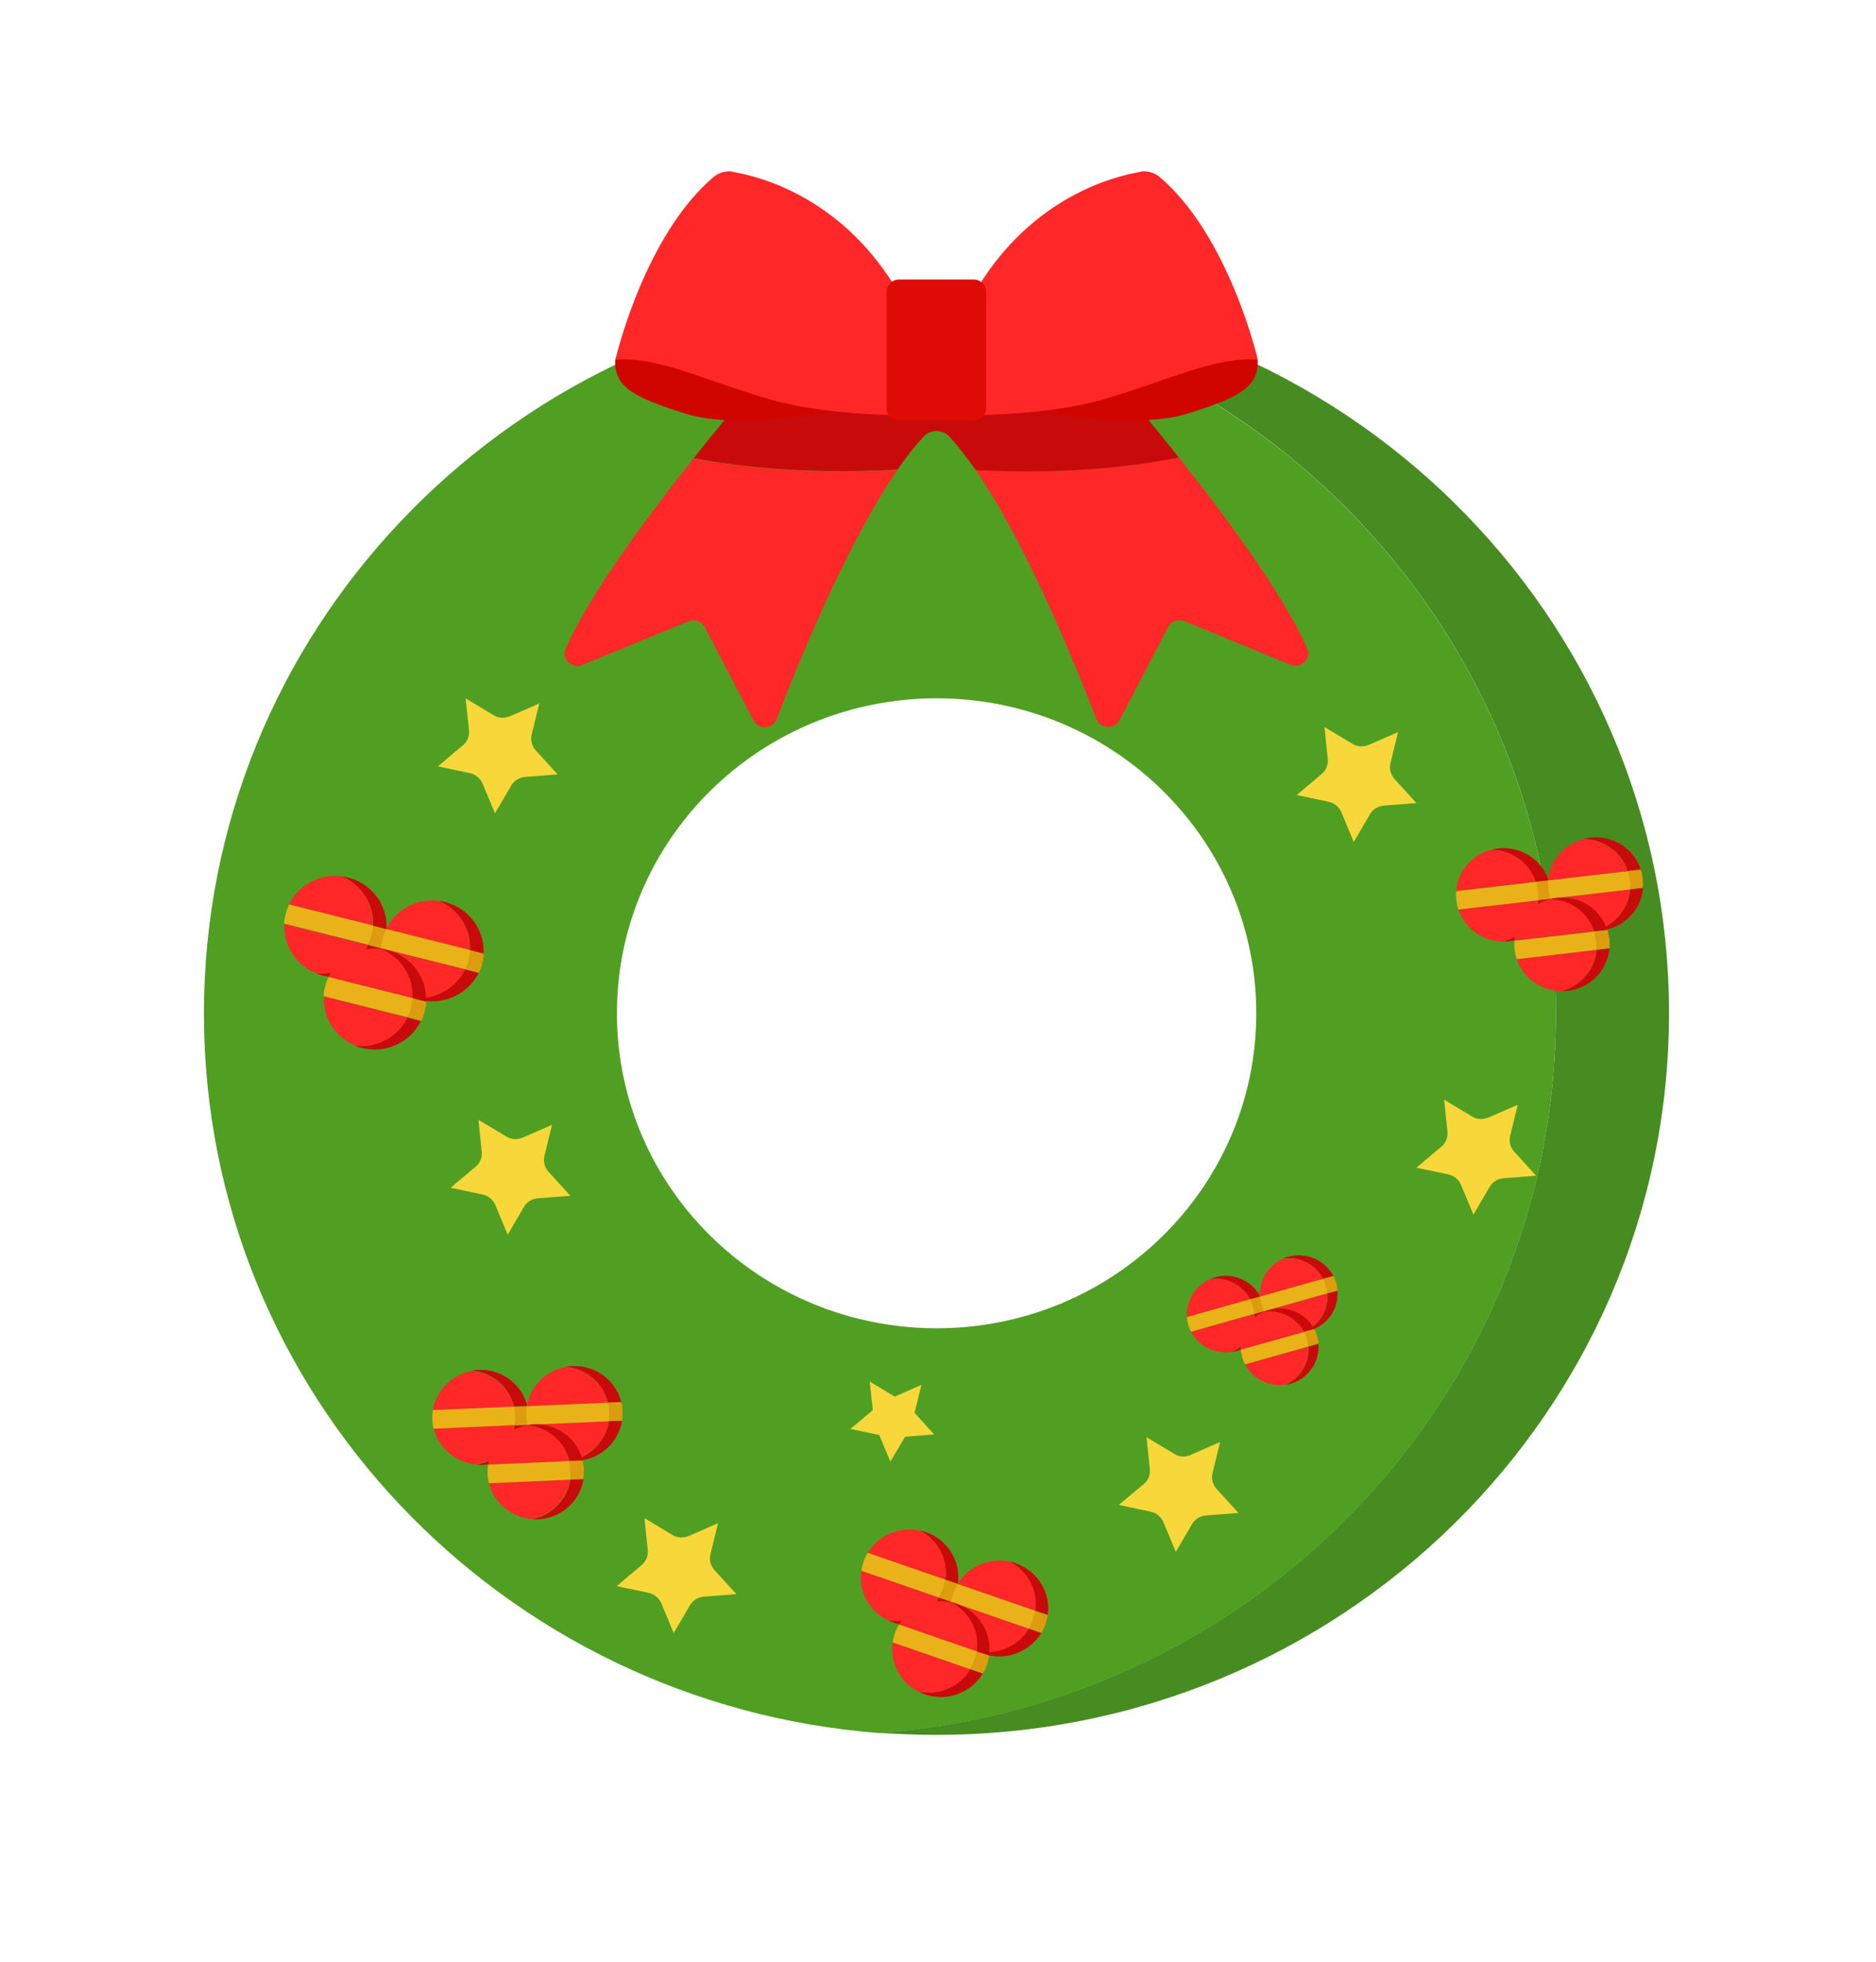 <svg width="65" height="68" viewBox="0 0 65 68" fill="none" xmlns="http://www.w3.org/2000/svg">
<g id="OBJECTS" clip-path="url(#clip0_7155_53966)">
<g id="Vector" filter="url(#filter0_d_7155_53966)">
<path d="M30.136 64.272C30.136 64.272 30.154 64.272 30.163 64.272C30.921 64.333 31.689 64.359 32.447 64.359C48.812 64.359 62.133 51.235 62.133 35.113C62.133 24.527 56.487 14.984 47.268 9.769C46.616 7.849 45.31 4.902 42.999 2.929C42.063 2.13 40.873 1.695 39.646 1.695C39.364 1.695 39.073 1.721 38.791 1.765C37.555 1.973 34.882 2.669 32.439 4.972C29.995 2.669 27.322 1.973 26.087 1.765C25.805 1.721 25.514 1.695 25.231 1.695C24.005 1.695 22.814 2.13 21.879 2.929C19.567 4.902 18.262 7.849 17.609 9.769C8.408 14.984 2.762 24.527 2.762 35.113C2.762 50.297 14.786 63.099 30.136 64.272Z" fill="white"/>
</g>
<g id="Group">
<path id="Vector_2" d="M53.91 35.114C53.91 21.956 43.589 11.17 30.488 10.179C31.132 10.127 31.785 10.109 32.447 10.109C46.465 10.109 57.828 21.304 57.828 35.114C57.828 48.924 46.465 60.119 32.447 60.119C31.785 60.119 31.132 60.093 30.488 60.049C43.589 59.067 53.91 48.281 53.91 35.114Z" fill="#468C21"/>
<path id="Vector_3" d="M30.489 10.188C17.388 11.17 7.066 21.955 7.066 35.123C7.066 48.29 17.388 59.067 30.489 60.058C43.589 59.075 53.911 48.29 53.911 35.123C53.911 21.955 43.589 11.178 30.489 10.188ZM32.447 46.03C31.777 46.03 31.124 45.969 30.489 45.856C25.31 44.944 21.376 40.485 21.376 35.114C21.376 29.743 25.31 25.284 30.489 24.372C31.124 24.259 31.777 24.198 32.447 24.198C38.561 24.198 43.528 29.082 43.528 35.114C43.528 41.146 38.569 46.03 32.447 46.03Z" fill="#509F23"/>
<g id="Group_2">
<g id="Group_3">
<path id="Vector_4" d="M40.845 15.852C42.53 17.972 44.497 20.658 45.291 22.466C45.45 22.822 45.079 23.187 44.717 23.039L41.039 21.527C40.827 21.44 40.58 21.527 40.474 21.727L38.789 24.96C38.613 25.29 38.119 25.264 37.986 24.916C37.272 23.057 35.56 18.841 33.805 16.286C37.236 16.469 39.68 16.095 40.845 15.852Z" fill="#FF2727"/>
<path id="Vector_5" d="M24.031 15.881C25.222 14.378 26.272 13.161 26.66 12.744C26.757 12.64 26.89 12.588 27.031 12.605L32.315 13.135C32.359 13.135 32.403 13.152 32.447 13.17C32.492 13.152 32.536 13.144 32.58 13.135L37.864 12.605C38.005 12.588 38.138 12.64 38.235 12.744C38.623 13.161 39.664 14.369 40.846 15.855C39.681 16.09 37.238 16.472 33.806 16.29C33.497 15.847 33.188 15.447 32.889 15.125C32.65 14.873 32.245 14.873 32.006 15.125C31.706 15.447 31.398 15.838 31.098 16.273C27.71 16.464 25.258 16.116 24.031 15.873V15.881Z" fill="#C90A0A"/>
<path id="Vector_6" d="M19.602 22.471C20.387 20.672 22.346 17.995 24.031 15.883C25.257 16.126 27.71 16.474 31.097 16.283C29.333 18.838 27.621 23.062 26.907 24.922C26.774 25.269 26.28 25.304 26.104 24.965L24.419 21.732C24.313 21.532 24.066 21.445 23.854 21.532L20.176 23.044C19.814 23.192 19.443 22.836 19.602 22.471Z" fill="#FF2727"/>
</g>
<g id="Group_4">
<path id="Vector_7" d="M41.701 12.047L43.58 12.464C43.615 13.359 43.05 13.75 41.118 14.341C39.187 14.932 35.781 14.202 35.781 14.202L41.701 12.056V12.047Z" fill="#D00500"/>
<path id="Vector_8" d="M39.523 5.955C38.534 6.12 35.808 6.841 33.903 9.918H32.447V14.385C32.447 14.385 35.879 14.524 38.234 13.838C40.59 13.151 42.099 12.352 43.581 12.465C43.581 12.465 42.601 8.197 40.184 6.137C39.999 5.981 39.752 5.912 39.514 5.946L39.523 5.955Z" fill="#FF2727"/>
</g>
<g id="Group_5">
<path id="Vector_9" d="M23.193 12.047L21.314 12.464C21.279 13.359 21.843 13.75 23.775 14.341C25.707 14.932 29.113 14.202 29.113 14.202L23.193 12.056V12.047Z" fill="#D00500"/>
<path id="Vector_10" d="M25.38 5.955C26.368 6.12 29.094 6.841 31 9.918H32.456V14.385C32.456 14.385 29.024 14.524 26.668 13.838C24.313 13.151 22.804 12.352 21.322 12.465C21.322 12.465 22.302 8.197 24.719 6.137C24.904 5.981 25.151 5.912 25.389 5.946L25.38 5.955Z" fill="#FF2727"/>
</g>
<path id="Vector_11" d="M31.151 14.57H33.736C33.974 14.57 34.168 14.38 34.168 14.144V10.112C34.168 9.877 33.974 9.686 33.736 9.686H31.151C30.912 9.686 30.719 9.877 30.719 10.112V14.144C30.719 14.38 30.912 14.57 31.151 14.57Z" fill="#DE0B06"/>
</g>
<g id="Group_6">
<g id="Group_7">
<path id="Vector_12" d="M12.758 32.742L13.225 32.864C12.864 33.603 12.017 34.011 11.179 33.803C11.099 33.785 11.02 33.759 10.949 33.724C11.699 33.811 12.431 33.411 12.749 32.742H12.758Z" fill="#C90A0A"/>
<path id="Vector_13" d="M11.822 30.367C11.902 30.376 11.981 30.385 12.06 30.411C12.899 30.619 13.437 31.384 13.393 32.201L12.925 32.079C12.969 31.341 12.519 30.645 11.822 30.367Z" fill="#C90A0A"/>
<path id="Vector_14" d="M13.225 32.868L12.758 32.746C12.811 32.642 12.846 32.538 12.881 32.425C12.908 32.312 12.925 32.199 12.934 32.086L13.402 32.208C13.402 32.321 13.375 32.434 13.349 32.547C13.322 32.66 13.278 32.773 13.225 32.868Z" fill="#DC9C0E"/>
<path id="Vector_15" d="M9.846 32.016L12.757 32.746C12.431 33.415 11.707 33.815 10.957 33.728C10.252 33.45 9.81 32.754 9.855 32.016H9.846Z" fill="#FF2727"/>
<path id="Vector_16" d="M12.925 32.075L10.014 31.346C10.34 30.676 11.063 30.276 11.813 30.363C12.519 30.642 12.96 31.337 12.916 32.075H12.925Z" fill="#FF2727"/>
<path id="Vector_17" d="M9.899 31.665C9.925 31.552 9.969 31.439 10.022 31.344L12.933 32.074C12.933 32.187 12.907 32.3 12.88 32.413C12.854 32.526 12.81 32.639 12.757 32.734L9.846 32.004C9.846 31.891 9.872 31.778 9.899 31.665Z" fill="#E9B218"/>
</g>
<g id="Group_8">
<path id="Vector_18" d="M16.119 33.586L16.587 33.708C16.225 34.446 15.378 34.855 14.54 34.646C14.46 34.629 14.381 34.603 14.31 34.568C15.06 34.655 15.793 34.255 16.11 33.586H16.119Z" fill="#C90A0A"/>
<path id="Vector_19" d="M15.184 31.219C15.263 31.227 15.342 31.236 15.422 31.262C16.26 31.471 16.798 32.236 16.754 33.053L16.286 32.931C16.33 32.192 15.88 31.497 15.184 31.219Z" fill="#C90A0A"/>
<path id="Vector_20" d="M16.587 33.712L16.119 33.59C16.172 33.486 16.207 33.382 16.243 33.269C16.269 33.156 16.287 33.043 16.296 32.93L16.763 33.051C16.763 33.164 16.737 33.277 16.71 33.39C16.684 33.503 16.64 33.616 16.587 33.712Z" fill="#DC9C0E"/>
<path id="Vector_21" d="M13.207 32.859L16.118 33.589C15.792 34.259 15.069 34.658 14.319 34.572C13.613 34.293 13.172 33.598 13.216 32.859H13.207Z" fill="#FF2727"/>
<path id="Vector_22" d="M16.286 32.927L13.375 32.197C13.701 31.528 14.425 31.128 15.175 31.215C15.88 31.493 16.322 32.188 16.277 32.927H16.286Z" fill="#FF2727"/>
<path id="Vector_23" d="M13.26 32.517C13.286 32.404 13.331 32.291 13.383 32.195L16.295 32.925C16.295 33.038 16.268 33.151 16.242 33.264C16.215 33.377 16.171 33.49 16.118 33.586L13.207 32.856C13.207 32.743 13.233 32.63 13.26 32.517Z" fill="#E9B218"/>
</g>
<g id="Group_9">
<path id="Vector_24" d="M14.115 35.258L14.583 35.38C14.221 36.118 13.374 36.527 12.536 36.318C12.457 36.301 12.377 36.275 12.307 36.24C13.056 36.327 13.789 35.927 14.106 35.258H14.115Z" fill="#C90A0A"/>
<path id="Vector_25" d="M13.19 32.883C13.269 32.892 13.348 32.9 13.428 32.926C14.266 33.135 14.804 33.9 14.76 34.717L14.292 34.595C14.336 33.856 13.886 33.161 13.19 32.883Z" fill="#C90A0A"/>
<path id="Vector_26" d="M14.593 35.376L14.125 35.254C14.178 35.15 14.213 35.046 14.248 34.933C14.275 34.82 14.293 34.707 14.301 34.594L14.769 34.715C14.769 34.828 14.742 34.941 14.716 35.054C14.69 35.167 14.646 35.28 14.593 35.376Z" fill="#DC9C0E"/>
<path id="Vector_27" d="M11.213 34.523L14.124 35.254C13.798 35.923 13.074 36.322 12.325 36.236C11.619 35.958 11.178 35.262 11.222 34.523H11.213Z" fill="#FF2727"/>
<path id="Vector_28" d="M14.292 34.591L11.381 33.861C11.707 33.192 12.431 32.792 13.181 32.879C13.886 33.157 14.327 33.852 14.283 34.591H14.292Z" fill="#FF2727"/>
<path id="Vector_29" d="M11.266 34.181C11.292 34.068 11.336 33.955 11.389 33.859L14.301 34.589C14.301 34.702 14.274 34.815 14.248 34.928C14.221 35.041 14.177 35.154 14.124 35.25L11.213 34.52C11.213 34.407 11.239 34.294 11.266 34.181Z" fill="#E9B218"/>
</g>
</g>
<g id="Group_10">
<g id="Group_11">
<path id="Vector_30" d="M17.838 49.392L18.297 49.375C18.173 50.131 17.529 50.731 16.718 50.766C16.638 50.766 16.568 50.766 16.488 50.766C17.185 50.644 17.732 50.088 17.838 49.401V49.392Z" fill="#C90A0A"/>
<path id="Vector_31" d="M16.348 47.496C16.418 47.479 16.498 47.47 16.577 47.47C17.389 47.436 18.086 47.974 18.271 48.722L17.812 48.739C17.645 48.061 17.053 47.557 16.348 47.496Z" fill="#C90A0A"/>
<path id="Vector_32" d="M18.298 49.377L17.839 49.395C17.857 49.291 17.865 49.178 17.857 49.073C17.857 48.96 17.839 48.856 17.812 48.752L18.271 48.734C18.298 48.839 18.315 48.943 18.315 49.056C18.315 49.169 18.315 49.273 18.298 49.377Z" fill="#DC9C0E"/>
<path id="Vector_33" d="M15.025 49.505L17.84 49.383C17.734 50.069 17.187 50.617 16.49 50.747C15.784 50.678 15.193 50.174 15.025 49.505Z" fill="#FF2727"/>
<path id="Vector_34" d="M17.812 48.751L14.998 48.872C15.104 48.186 15.651 47.638 16.348 47.508C17.054 47.577 17.645 48.081 17.812 48.751Z" fill="#FF2727"/>
<path id="Vector_35" d="M14.98 49.185C14.98 49.072 14.98 48.968 14.998 48.864L17.812 48.742C17.839 48.846 17.856 48.951 17.856 49.064C17.856 49.177 17.856 49.281 17.839 49.385L15.025 49.507C14.998 49.403 14.98 49.298 14.98 49.185Z" fill="#E9B218"/>
</g>
<g id="Group_12">
<path id="Vector_36" d="M21.094 49.252L21.553 49.234C21.429 49.99 20.785 50.59 19.974 50.625C19.894 50.625 19.823 50.625 19.744 50.625C20.441 50.503 20.988 49.947 21.094 49.26V49.252Z" fill="#C90A0A"/>
<path id="Vector_37" d="M19.604 47.364C19.674 47.346 19.753 47.337 19.833 47.337C20.645 47.303 21.341 47.842 21.527 48.589L21.068 48.606C20.9 47.928 20.309 47.424 19.604 47.364Z" fill="#C90A0A"/>
<path id="Vector_38" d="M21.554 49.229L21.095 49.246C21.113 49.142 21.121 49.029 21.113 48.925C21.104 48.821 21.095 48.708 21.068 48.603L21.527 48.586C21.554 48.69 21.571 48.794 21.571 48.907C21.571 49.02 21.571 49.125 21.554 49.229Z" fill="#DC9C0E"/>
<path id="Vector_39" d="M18.281 49.372L21.095 49.25C20.99 49.937 20.443 50.484 19.746 50.614C19.04 50.545 18.449 50.041 18.281 49.372Z" fill="#FF2727"/>
<path id="Vector_40" d="M21.068 48.61L18.254 48.732C18.36 48.045 18.907 47.498 19.604 47.367C20.309 47.437 20.901 47.941 21.068 48.61Z" fill="#FF2727"/>
<path id="Vector_41" d="M18.236 49.053C18.236 48.94 18.236 48.835 18.254 48.731L21.068 48.609C21.095 48.714 21.112 48.818 21.112 48.931C21.112 49.044 21.112 49.148 21.095 49.252L18.28 49.374C18.254 49.27 18.236 49.166 18.236 49.053Z" fill="#E9B218"/>
</g>
<g id="Group_13">
<path id="Vector_42" d="M19.762 51.275L20.221 51.258C20.097 52.014 19.453 52.614 18.642 52.648C18.562 52.648 18.491 52.648 18.412 52.648C19.109 52.527 19.656 51.971 19.762 51.284V51.275Z" fill="#C90A0A"/>
<path id="Vector_43" d="M18.271 49.387C18.342 49.37 18.422 49.361 18.501 49.361C19.312 49.326 20.009 49.865 20.195 50.612L19.736 50.63C19.568 49.952 18.977 49.448 18.271 49.387Z" fill="#C90A0A"/>
<path id="Vector_44" d="M20.212 51.252L19.753 51.27C19.771 51.166 19.779 51.053 19.771 50.948C19.771 50.835 19.753 50.731 19.727 50.627L20.185 50.609C20.212 50.714 20.229 50.818 20.229 50.931C20.229 51.044 20.229 51.148 20.212 51.252Z" fill="#DC9C0E"/>
<path id="Vector_45" d="M16.939 51.395L19.754 51.273C19.648 51.96 19.101 52.508 18.404 52.638C17.698 52.568 17.107 52.064 16.939 51.395Z" fill="#FF2727"/>
<path id="Vector_46" d="M19.726 50.633L16.912 50.755C17.018 50.069 17.565 49.521 18.262 49.391C18.968 49.46 19.559 49.964 19.726 50.633Z" fill="#FF2727"/>
<path id="Vector_47" d="M16.895 51.076C16.895 50.963 16.895 50.859 16.912 50.755L19.726 50.633C19.753 50.737 19.77 50.841 19.77 50.954C19.77 51.067 19.77 51.172 19.753 51.276L16.939 51.398C16.912 51.293 16.895 51.189 16.895 51.076Z" fill="#E9B218"/>
</g>
</g>
<g id="Group_14">
<g id="Group_15">
<path id="Vector_48" d="M32.535 55.36L32.967 55.508C32.562 56.177 31.723 56.499 30.956 56.229C30.885 56.203 30.815 56.169 30.744 56.134C31.45 56.273 32.173 55.96 32.535 55.352V55.36Z" fill="#C90A0A"/>
<path id="Vector_49" d="M31.855 53.031C31.926 53.049 32.005 53.066 32.076 53.092C32.852 53.361 33.302 54.126 33.188 54.891L32.755 54.743C32.852 54.048 32.499 53.353 31.855 53.031Z" fill="#C90A0A"/>
<path id="Vector_50" d="M32.967 55.507L32.535 55.359C32.588 55.264 32.641 55.168 32.676 55.064C32.712 54.959 32.738 54.855 32.756 54.742L33.188 54.89C33.17 54.994 33.144 55.107 33.109 55.212C33.073 55.316 33.02 55.42 32.967 55.507Z" fill="#DC9C0E"/>
<path id="Vector_51" d="M29.844 54.43L32.535 55.36C32.173 55.968 31.45 56.281 30.744 56.142C30.1 55.82 29.739 55.125 29.844 54.43Z" fill="#FF2727"/>
<path id="Vector_52" d="M32.755 54.745L30.064 53.815C30.426 53.206 31.149 52.894 31.855 53.033C32.499 53.354 32.861 54.05 32.755 54.745Z" fill="#FF2727"/>
<path id="Vector_53" d="M29.923 54.108C29.958 54.004 30.011 53.899 30.064 53.812L32.755 54.742C32.737 54.847 32.711 54.96 32.676 55.064C32.64 55.168 32.587 55.273 32.534 55.359L29.844 54.43C29.861 54.325 29.888 54.212 29.923 54.108Z" fill="#E9B218"/>
</g>
<g id="Group_16">
<path id="Vector_54" d="M35.648 56.438L36.081 56.586C35.675 57.255 34.837 57.577 34.069 57.307C33.999 57.281 33.928 57.247 33.857 57.212C34.563 57.351 35.287 57.038 35.648 56.43V56.438Z" fill="#C90A0A"/>
<path id="Vector_55" d="M34.969 54.109C35.039 54.127 35.119 54.144 35.189 54.17C35.966 54.44 36.416 55.205 36.301 55.969L35.869 55.822C35.966 55.126 35.604 54.431 34.969 54.109Z" fill="#C90A0A"/>
<path id="Vector_56" d="M36.081 56.585L35.648 56.437C35.701 56.342 35.754 56.246 35.79 56.142C35.825 56.038 35.851 55.933 35.869 55.82L36.301 55.968C36.284 56.072 36.257 56.185 36.222 56.29C36.187 56.394 36.134 56.498 36.081 56.585Z" fill="#DC9C0E"/>
<path id="Vector_57" d="M32.958 55.508L35.648 56.438C35.287 57.046 34.563 57.359 33.858 57.22C33.214 56.898 32.852 56.203 32.958 55.508Z" fill="#FF2727"/>
<path id="Vector_58" d="M35.868 55.823L33.178 54.893C33.539 54.285 34.263 53.972 34.969 54.111C35.613 54.432 35.974 55.128 35.868 55.823Z" fill="#FF2727"/>
<path id="Vector_59" d="M33.036 55.186C33.072 55.082 33.125 54.977 33.178 54.891L35.868 55.821C35.851 55.925 35.824 56.038 35.789 56.142C35.754 56.246 35.701 56.351 35.648 56.438L32.957 55.508C32.975 55.403 33.001 55.29 33.036 55.186Z" fill="#E9B218"/>
</g>
<g id="Group_17">
<path id="Vector_60" d="M33.621 57.845L34.053 57.992C33.647 58.662 32.809 58.983 32.042 58.714C31.971 58.688 31.901 58.653 31.83 58.618C32.536 58.757 33.259 58.444 33.621 57.836V57.845Z" fill="#C90A0A"/>
<path id="Vector_61" d="M32.934 55.516C33.004 55.533 33.084 55.55 33.154 55.577C33.931 55.846 34.38 56.611 34.266 57.376L33.833 57.228C33.931 56.532 33.578 55.837 32.934 55.516Z" fill="#C90A0A"/>
<path id="Vector_62" d="M34.053 57.991L33.621 57.844C33.674 57.748 33.727 57.652 33.762 57.548C33.797 57.444 33.824 57.34 33.842 57.227L34.274 57.374C34.256 57.479 34.23 57.592 34.194 57.696C34.159 57.8 34.106 57.904 34.053 57.991Z" fill="#DC9C0E"/>
<path id="Vector_63" d="M30.93 56.914L33.621 57.844C33.259 58.452 32.536 58.765 31.83 58.626C31.186 58.305 30.825 57.609 30.93 56.914Z" fill="#FF2727"/>
<path id="Vector_64" d="M33.841 57.229L31.15 56.299C31.512 55.691 32.236 55.378 32.941 55.517C33.585 55.839 33.947 56.534 33.841 57.229Z" fill="#FF2727"/>
<path id="Vector_65" d="M31.009 56.592C31.044 56.488 31.097 56.384 31.15 56.297L33.841 57.227C33.823 57.331 33.797 57.444 33.761 57.548C33.726 57.653 33.673 57.757 33.62 57.844L30.93 56.914C30.947 56.81 30.974 56.697 31.009 56.592Z" fill="#E9B218"/>
</g>
</g>
<g id="Group_18">
<g id="Group_19">
<path id="Vector_66" d="M43.456 45.533L43.809 45.438C43.862 46.055 43.465 46.646 42.839 46.819C42.777 46.837 42.715 46.846 42.662 46.854C43.191 46.628 43.509 46.089 43.465 45.533H43.456Z" fill="#C90A0A"/>
<path id="Vector_67" d="M41.922 44.322C41.975 44.296 42.037 44.279 42.098 44.261C42.725 44.088 43.377 44.374 43.669 44.931L43.316 45.026C43.051 44.531 42.495 44.244 41.931 44.322H41.922Z" fill="#C90A0A"/>
<path id="Vector_68" d="M43.809 45.434L43.456 45.529C43.456 45.443 43.429 45.356 43.411 45.269C43.385 45.182 43.35 45.103 43.315 45.025L43.667 44.93C43.711 45.008 43.738 45.086 43.764 45.173C43.791 45.26 43.809 45.347 43.809 45.434Z" fill="#DC9C0E"/>
<path id="Vector_69" d="M41.268 46.148L43.455 45.531C43.499 46.087 43.182 46.626 42.653 46.852C42.079 46.931 41.523 46.644 41.268 46.148Z" fill="#FF2727"/>
<path id="Vector_70" d="M43.315 45.029L41.127 45.646C41.083 45.09 41.401 44.551 41.93 44.325C42.503 44.247 43.059 44.534 43.315 45.029Z" fill="#FF2727"/>
<path id="Vector_71" d="M41.171 45.901C41.145 45.814 41.127 45.727 41.127 45.641L43.315 45.023C43.359 45.102 43.385 45.18 43.412 45.267C43.438 45.354 43.456 45.441 43.456 45.528L41.268 46.145C41.224 46.066 41.197 45.988 41.171 45.901Z" fill="#E9B218"/>
</g>
<g id="Group_20">
<path id="Vector_72" d="M45.987 44.822L46.34 44.727C46.393 45.344 45.996 45.935 45.37 46.108C45.308 46.126 45.246 46.135 45.193 46.143C45.723 45.917 46.04 45.378 45.996 44.822H45.987Z" fill="#C90A0A"/>
<path id="Vector_73" d="M44.453 43.611C44.506 43.585 44.568 43.568 44.63 43.551C45.256 43.377 45.909 43.663 46.2 44.22L45.847 44.315C45.582 43.82 45.027 43.533 44.462 43.611H44.453Z" fill="#C90A0A"/>
<path id="Vector_74" d="M46.34 44.723L45.987 44.818C45.987 44.731 45.96 44.645 45.943 44.558C45.916 44.471 45.881 44.393 45.846 44.314L46.199 44.219C46.243 44.297 46.269 44.375 46.296 44.462C46.322 44.549 46.34 44.636 46.34 44.723Z" fill="#DC9C0E"/>
<path id="Vector_75" d="M43.799 45.437L45.987 44.82C46.031 45.377 45.713 45.915 45.184 46.141C44.61 46.22 44.055 45.933 43.799 45.437Z" fill="#FF2727"/>
<path id="Vector_76" d="M45.846 44.326L43.658 44.943C43.614 44.387 43.932 43.848 44.461 43.622C45.035 43.544 45.59 43.831 45.846 44.326Z" fill="#FF2727"/>
<path id="Vector_77" d="M43.702 45.19C43.676 45.103 43.658 45.017 43.658 44.93L45.846 44.312C45.89 44.391 45.917 44.469 45.943 44.556C45.969 44.643 45.987 44.73 45.987 44.817L43.799 45.434C43.755 45.355 43.729 45.277 43.702 45.19Z" fill="#E9B218"/>
</g>
<g id="Group_21">
<path id="Vector_78" d="M45.327 46.666L45.68 46.57C45.733 47.187 45.336 47.778 44.71 47.952C44.648 47.97 44.586 47.978 44.533 47.987C45.062 47.761 45.38 47.222 45.336 46.666H45.327Z" fill="#C90A0A"/>
<path id="Vector_79" d="M43.791 45.455C43.844 45.429 43.906 45.412 43.968 45.394C44.594 45.221 45.247 45.507 45.538 46.063L45.185 46.159C44.92 45.664 44.364 45.377 43.8 45.455H43.791Z" fill="#C90A0A"/>
<path id="Vector_80" d="M45.68 46.559L45.327 46.654C45.327 46.568 45.3 46.481 45.283 46.394C45.256 46.307 45.221 46.228 45.185 46.15L45.538 46.055C45.583 46.133 45.609 46.211 45.636 46.298C45.662 46.385 45.68 46.472 45.68 46.559Z" fill="#DC9C0E"/>
<path id="Vector_81" d="M43.139 47.281L45.327 46.664C45.371 47.22 45.053 47.759 44.524 47.985C43.95 48.063 43.395 47.776 43.139 47.281Z" fill="#FF2727"/>
<path id="Vector_82" d="M45.176 46.162L42.988 46.779C42.944 46.223 43.262 45.684 43.791 45.458C44.365 45.38 44.92 45.667 45.176 46.162Z" fill="#FF2727"/>
<path id="Vector_83" d="M43.042 47.034C43.016 46.947 42.998 46.86 42.998 46.773L45.186 46.156C45.23 46.234 45.257 46.313 45.283 46.4C45.309 46.486 45.327 46.573 45.327 46.66L43.139 47.277C43.095 47.199 43.069 47.121 43.042 47.034Z" fill="#E9B218"/>
</g>
</g>
<g id="Group_22">
<g id="Group_23">
<path id="Vector_84" d="M53.284 31.193L53.734 31.141C53.672 31.897 53.081 32.531 52.287 32.618C52.208 32.627 52.137 32.627 52.066 32.627C52.746 32.453 53.24 31.871 53.293 31.193H53.284Z" fill="#C90A0A"/>
<path id="Vector_85" d="M51.679 29.446C51.749 29.429 51.82 29.412 51.899 29.403C52.693 29.307 53.417 29.785 53.655 30.507L53.205 30.559C52.993 29.907 52.376 29.455 51.67 29.446H51.679Z" fill="#C90A0A"/>
<path id="Vector_86" d="M53.733 31.142L53.283 31.194C53.283 31.09 53.283 30.986 53.283 30.873C53.275 30.769 53.248 30.664 53.213 30.56L53.663 30.508C53.698 30.603 53.716 30.708 53.733 30.821C53.742 30.925 53.751 31.038 53.733 31.142Z" fill="#DC9C0E"/>
<path id="Vector_87" d="M50.531 31.517L53.292 31.195C53.24 31.882 52.746 32.456 52.066 32.629C51.361 32.621 50.752 32.16 50.531 31.517Z" fill="#FF2727"/>
<path id="Vector_88" d="M53.214 30.558L50.453 30.879C50.506 30.193 51 29.619 51.679 29.445C52.385 29.454 52.994 29.906 53.214 30.558Z" fill="#FF2727"/>
<path id="Vector_89" d="M50.461 31.206C50.453 31.101 50.444 30.988 50.461 30.884L53.223 30.562C53.258 30.658 53.276 30.762 53.293 30.875C53.302 30.98 53.311 31.093 53.293 31.197L50.532 31.518C50.497 31.423 50.479 31.319 50.461 31.206Z" fill="#E9B218"/>
</g>
<g id="Group_24">
<path id="Vector_90" d="M56.479 30.818L56.929 30.766C56.867 31.522 56.276 32.156 55.482 32.243C55.403 32.252 55.332 32.252 55.262 32.252C55.941 32.078 56.435 31.496 56.488 30.818H56.479Z" fill="#C90A0A"/>
<path id="Vector_91" d="M54.874 29.071C54.945 29.054 55.015 29.037 55.095 29.028C55.889 28.932 56.612 29.41 56.85 30.132L56.4 30.184C56.188 29.532 55.571 29.08 54.865 29.071H54.874Z" fill="#C90A0A"/>
<path id="Vector_92" d="M56.919 30.767L56.469 30.819C56.469 30.715 56.469 30.611 56.469 30.498C56.46 30.394 56.434 30.289 56.398 30.185L56.848 30.133C56.884 30.228 56.901 30.333 56.919 30.446C56.928 30.55 56.937 30.663 56.919 30.767Z" fill="#DC9C0E"/>
<path id="Vector_93" d="M53.717 31.142L56.478 30.82C56.425 31.507 55.931 32.081 55.252 32.254C54.546 32.246 53.937 31.794 53.717 31.142Z" fill="#FF2727"/>
<path id="Vector_94" d="M56.4 30.191L53.639 30.512C53.692 29.826 54.186 29.252 54.865 29.078C55.571 29.087 56.179 29.539 56.4 30.191Z" fill="#FF2727"/>
<path id="Vector_95" d="M53.647 30.831C53.638 30.726 53.629 30.613 53.647 30.509L56.408 30.188C56.444 30.283 56.461 30.387 56.479 30.5C56.488 30.605 56.496 30.718 56.479 30.822L53.718 31.143C53.682 31.048 53.664 30.944 53.647 30.831Z" fill="#E9B218"/>
</g>
<g id="Group_25">
<path id="Vector_96" d="M55.313 32.911L55.763 32.859C55.701 33.615 55.11 34.25 54.316 34.337C54.237 34.346 54.166 34.346 54.096 34.346C54.775 34.172 55.269 33.589 55.322 32.911H55.313Z" fill="#C90A0A"/>
<path id="Vector_97" d="M53.708 31.157C53.779 31.14 53.849 31.122 53.929 31.114C54.723 31.018 55.446 31.496 55.684 32.218L55.234 32.27C55.023 31.618 54.405 31.166 53.699 31.157H53.708Z" fill="#C90A0A"/>
<path id="Vector_98" d="M55.763 32.861L55.313 32.913C55.313 32.809 55.313 32.705 55.313 32.592C55.304 32.487 55.278 32.383 55.242 32.279L55.692 32.227C55.727 32.322 55.745 32.426 55.763 32.539C55.772 32.644 55.78 32.757 55.763 32.861Z" fill="#DC9C0E"/>
<path id="Vector_99" d="M52.551 33.236L55.312 32.914C55.259 33.601 54.765 34.174 54.086 34.348C53.38 34.339 52.771 33.879 52.551 33.236Z" fill="#FF2727"/>
<path id="Vector_100" d="M55.234 32.276L52.473 32.598C52.526 31.912 53.02 31.338 53.699 31.164C54.405 31.173 55.013 31.625 55.234 32.276Z" fill="#FF2727"/>
<path id="Vector_101" d="M52.481 32.924C52.472 32.82 52.463 32.707 52.481 32.603L55.242 32.281C55.277 32.377 55.295 32.481 55.313 32.594C55.322 32.698 55.33 32.811 55.313 32.916L52.551 33.237C52.516 33.142 52.498 33.037 52.481 32.924Z" fill="#E9B218"/>
</g>
</g>
<path id="Vector_102" d="M17.662 24.82C17.476 24.898 17.273 24.89 17.106 24.785L16.135 24.203L16.25 25.316C16.268 25.507 16.197 25.698 16.038 25.828L15.174 26.558L16.285 26.793C16.48 26.837 16.638 26.967 16.718 27.149L17.15 28.184L17.715 27.219C17.812 27.054 17.988 26.941 18.191 26.924L19.32 26.837L18.561 26.002C18.429 25.855 18.376 25.655 18.42 25.463L18.685 24.377L17.653 24.829L17.662 24.82Z" fill="#F8D73B"/>
<path id="Vector_103" d="M18.103 39.422C17.918 39.5 17.715 39.491 17.547 39.387L16.577 38.805L16.692 39.917C16.709 40.108 16.639 40.3 16.48 40.43L15.615 41.16L16.727 41.395C16.921 41.438 17.08 41.569 17.159 41.751L17.591 42.785L18.156 41.821C18.253 41.655 18.429 41.542 18.632 41.525L19.762 41.438L19.003 40.604C18.87 40.456 18.818 40.256 18.862 40.065L19.126 38.978L18.094 39.431L18.103 39.422Z" fill="#F8D73B"/>
<path id="Vector_104" d="M23.855 53.227C23.67 53.305 23.467 53.296 23.299 53.192L22.329 52.609L22.444 53.722C22.461 53.913 22.39 54.104 22.232 54.235L21.367 54.965L22.479 55.199C22.673 55.243 22.832 55.373 22.911 55.556L23.343 56.59L23.908 55.625C24.005 55.46 24.181 55.347 24.384 55.33L25.514 55.243L24.755 54.408C24.622 54.261 24.57 54.061 24.614 53.87L24.878 52.783L23.846 53.235L23.855 53.227Z" fill="#F8D73B"/>
<path id="Vector_105" d="M31 48.397L30.135 47.875L30.241 48.866L29.465 49.518L30.462 49.726L30.85 50.648L31.362 49.787L32.367 49.709L31.688 48.961L31.926 47.988L31 48.397Z" fill="#F8D73B"/>
<path id="Vector_106" d="M41.252 50.422C41.066 50.5 40.863 50.491 40.696 50.387L39.725 49.805L39.84 50.917C39.858 51.108 39.787 51.3 39.628 51.43L38.764 52.151L39.875 52.386C40.069 52.429 40.228 52.56 40.307 52.742L40.74 53.777L41.304 52.812C41.401 52.647 41.578 52.534 41.781 52.516L42.91 52.429L42.151 51.595C42.019 51.447 41.966 51.247 42.01 51.056L42.275 49.97L41.243 50.422H41.252Z" fill="#F8D73B"/>
<path id="Vector_107" d="M51.564 38.727C51.379 38.805 51.176 38.796 51.008 38.692L50.038 38.109L50.152 39.222C50.17 39.413 50.099 39.604 49.941 39.735L49.076 40.465L50.188 40.699C50.382 40.743 50.541 40.873 50.62 41.056L51.052 42.09L51.617 41.125C51.714 40.96 51.89 40.847 52.093 40.83L53.222 40.743L52.464 39.908C52.331 39.761 52.279 39.561 52.323 39.37L52.587 38.283L51.555 38.735L51.564 38.727Z" fill="#F8D73B"/>
<path id="Vector_108" d="M47.417 25.812C47.232 25.891 47.029 25.882 46.862 25.778L45.891 25.195L46.006 26.308C46.024 26.499 45.953 26.69 45.794 26.821L44.93 27.551L46.041 27.785C46.235 27.829 46.394 27.959 46.474 28.142L46.906 29.176L47.47 28.211C47.567 28.046 47.744 27.933 47.947 27.916L49.076 27.829L48.317 26.994C48.185 26.847 48.132 26.647 48.176 26.456L48.441 25.369L47.409 25.821L47.417 25.812Z" fill="#F8D73B"/>
</g>
</g>
<defs>
<filter id="filter0_d_7155_53966" x="0.802" y="0.715" width="63.291" height="66.584" filterUnits="userSpaceOnUse" color-interpolation-filters="sRGB">
<feFlood flood-opacity="0" result="BackgroundImageFix"/>
<feColorMatrix in="SourceAlpha" type="matrix" values="0 0 0 0 0 0 0 0 0 0 0 0 0 0 0 0 0 0 127 0" result="hardAlpha"/>
<feOffset dy="0.98"/>
<feGaussianBlur stdDeviation="0.98"/>
<feColorMatrix type="matrix" values="0 0 0 0 0.173 0 0 0 0 0.196 0 0 0 0 0.208 0 0 0 0.2 0"/>
<feBlend mode="normal" in2="BackgroundImageFix" result="effect1_dropShadow_7155_53966"/>
<feBlend mode="normal" in="SourceGraphic" in2="effect1_dropShadow_7155_53966" result="shape"/>
</filter>
<clipPath id="clip0_7155_53966">
<rect width="65" height="68" fill="white"/>
</clipPath>
</defs>
</svg>
